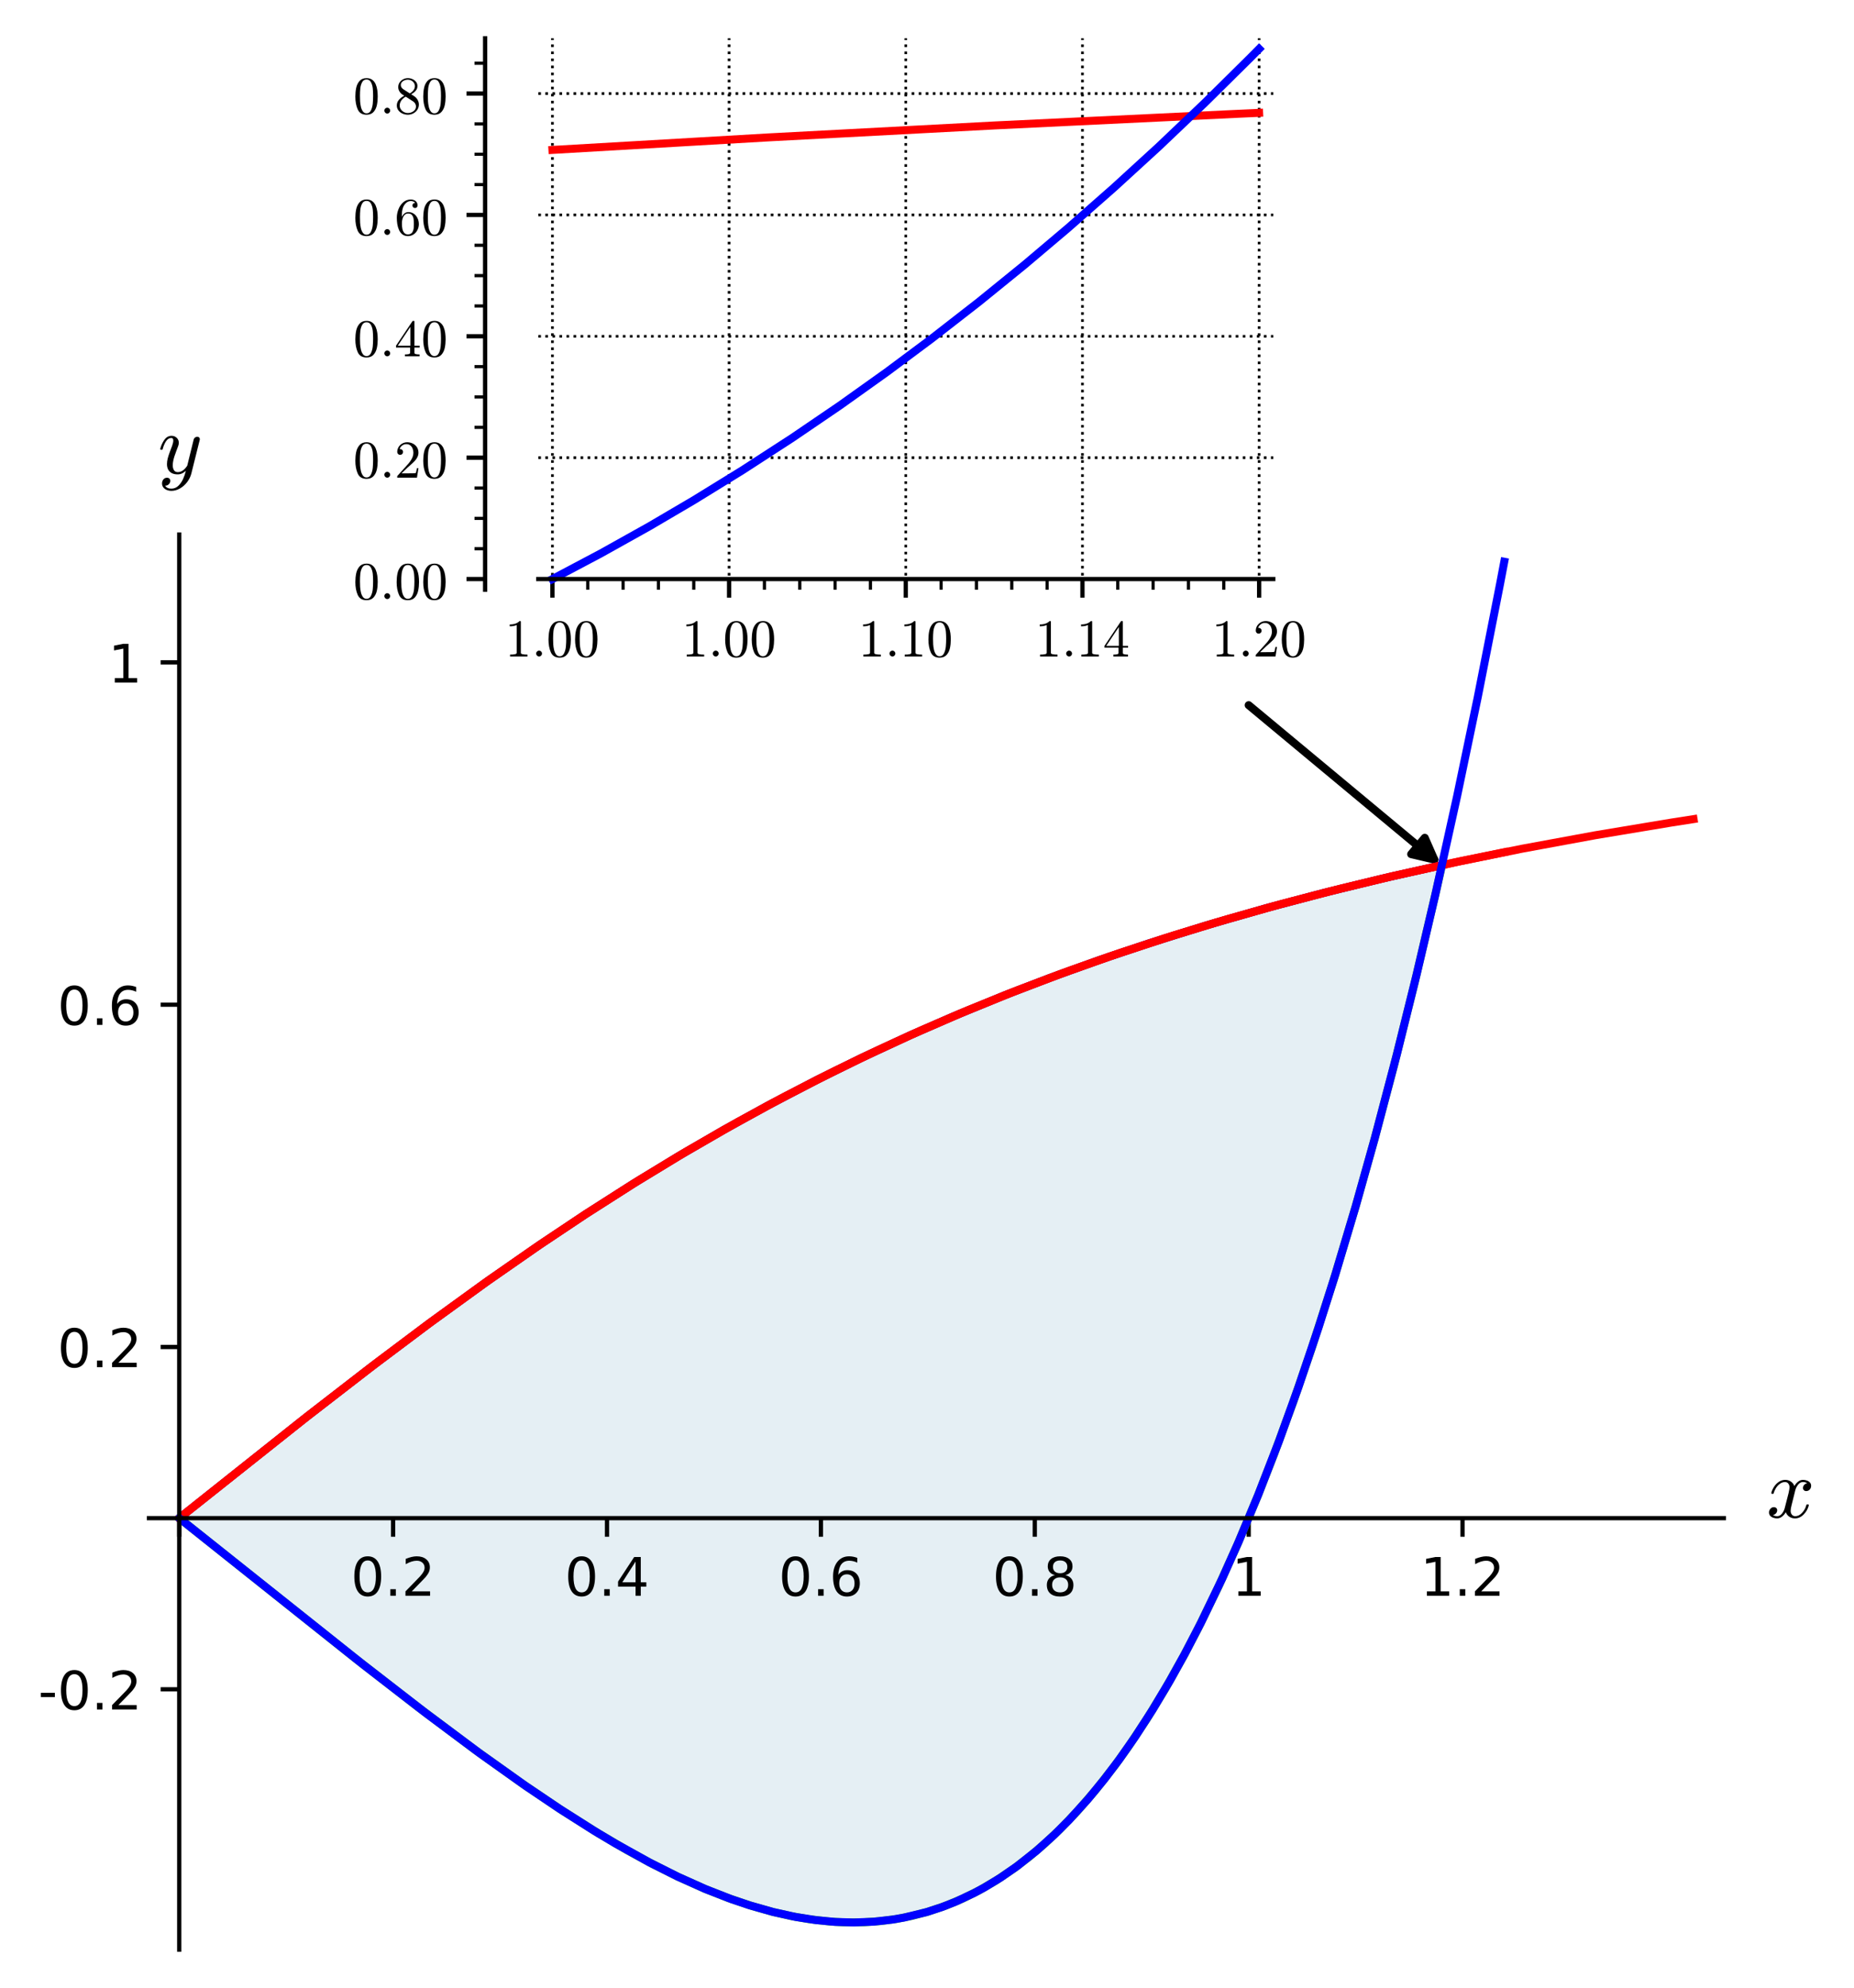 <?xml version="1.0" encoding="utf-8" standalone="no"?>
<!DOCTYPE svg PUBLIC "-//W3C//DTD SVG 1.1//EN"
  "http://www.w3.org/Graphics/SVG/1.1/DTD/svg11.dtd">
<!-- Created with matplotlib (https://matplotlib.org/) -->
<svg height="373.824pt" version="1.1" viewBox="0 0 348.72 373.824" width="348.72pt" xmlns="http://www.w3.org/2000/svg" xmlns:xlink="http://www.w3.org/1999/xlink">
 <defs>
  <style type="text/css">
*{stroke-linecap:butt;stroke-linejoin:round;}
  </style>
 </defs>
 <g id="figure_1">
  <g id="patch_1">
   <path d="M -0 373.824 
L 348.72 373.824 
L 348.72 0 
L -0 0 
z
" style="fill:#ffffff;"/>
  </g>
  <g id="axes_1">
   <g id="patch_2">
    <path d="M 28.014 366.624 
L 324.24 366.624 
L 324.24 100.512 
L 28.014 100.512 
z
" style="fill:#ffffff;"/>
   </g>
   <g id="patch_3">
    <path clip-path="url(#p01151355db)" d="M 271.071 163.371 
L 270.339 166.616 
L 269.608 169.825 
L 268.965 172.612 
L 268.071 176.448 
L 267.177 180.232 
L 266.45 183.271 
L 265.723 186.276 
L 265.129 188.705 
L 264.536 191.111 
L 264.262 192.213 
L 263.655 194.64 
L 263.049 197.044 
L 262.052 200.94 
L 261.157 204.389 
L 260.263 207.788 
L 259.431 210.903 
L 258.6 213.977 
L 257.848 216.721 
L 257.254 218.865 
L 256.66 220.987 
L 256.029 223.22 
L 255.398 225.43 
L 254.418 228.815 
L 253.679 231.332 
L 252.94 233.818 
L 252.24 236.143 
L 251.563 238.367 
L 250.886 240.565 
L 250.109 243.055 
L 249.332 245.512 
L 248.6 247.799 
L 247.642 250.743 
L 246.685 253.637 
L 246.007 255.657 
L 245.275 257.813 
L 244.542 259.94 
L 243.524 262.851 
L 242.518 265.672 
L 241.827 267.581 
L 241.136 269.465 
L 240.395 271.457 
L 239.655 273.42 
L 238.801 275.653 
L 238.132 277.374 
L 237.464 279.073 
L 237.033 280.157 
L 235.829 283.136 
L 234.665 285.952 
L 233.501 288.703 
L 232.467 291.091 
L 231.964 292.237 
L 231.256 293.827 
L 230.549 295.394 
L 229.779 297.072 
L 228.981 298.784 
L 228.183 300.467 
L 227.5 301.885 
L 226.818 303.282 
L 225.605 305.714 
L 224.915 307.069 
L 224.238 308.376 
L 223.562 309.664 
L 222.821 311.054 
L 222.08 312.42 
L 220.981 314.403 
L 220.29 315.625 
L 219.263 317.405 
L 218.236 319.141 
L 216.901 321.335 
L 216.676 321.698 
L 215.573 323.448 
L 214.47 325.15 
L 213.354 326.825 
L 212.294 328.372 
L 211.054 330.127 
L 210.692 330.629 
L 209.606 332.106 
L 208.574 333.468 
L 207.543 334.792 
L 206.238 336.413 
L 205.98 336.727 
L 205.043 337.845 
L 204.106 338.932 
L 203.568 339.544 
L 202.442 340.791 
L 201.316 341.995 
L 201.226 342.09 
L 200.226 343.121 
L 199.227 344.12 
L 198.81 344.526 
L 197.449 345.816 
L 196.444 346.731 
L 195.292 347.74 
L 194.14 348.709 
L 193.694 349.074 
L 192.729 349.841 
L 191.853 350.514 
L 190.977 351.164 
L 190.436 351.554 
L 189.381 352.291 
L 188.327 352.995 
L 187.792 353.34 
L 186.608 354.077 
L 185.414 354.78 
L 184.314 355.394 
L 183.396 355.881 
L 182.478 356.346 
L 181.404 356.862 
L 180.312 357.356 
L 179.336 357.772 
L 177.985 358.309 
L 177.208 358.598 
L 175.438 359.2 
L 174.377 359.525 
L 173.263 359.839 
L 171.855 360.194 
L 170.615 360.47 
L 169.145 360.754 
L 168 360.942 
L 167.751 360.979 
L 166.217 361.18 
L 164.478 361.348 
L 163.582 361.411 
L 162.753 361.455 
L 160.98 361.504 
L 159.794 361.503 
L 158.766 361.481 
L 157.998 361.451 
L 156.21 361.342 
L 155.187 361.254 
L 154.269 361.159 
L 152.823 360.98 
L 151.247 360.746 
L 150.545 360.629 
L 149.459 360.431 
L 148.412 360.224 
L 146.675 359.841 
L 145.966 359.672 
L 144.273 359.238 
L 143.289 358.967 
L 142.193 358.649 
L 141.528 358.448 
L 139.831 357.907 
L 138.826 357.568 
L 137.317 357.035 
L 136.783 356.84 
L 135.664 356.418 
L 133.423 355.529 
L 133.067 355.382 
L 131.546 354.738 
L 130.418 354.245 
L 128.702 353.466 
L 128.357 353.305 
L 126.77 352.552 
L 126.103 352.227 
L 124.598 351.478 
L 122.634 350.469 
L 121.613 349.929 
L 120.836 349.512 
L 119.421 348.739 
L 118.512 348.234 
L 117.527 347.678 
L 115.745 346.652 
L 115.166 346.312 
L 113.152 345.114 
L 112.173 344.52 
L 111.004 343.802 
L 110.527 343.506 
L 108.904 342.488 
L 107.435 341.551 
L 105.949 340.59 
L 105.819 340.505 
L 104.611 339.712 
L 103.075 338.691 
L 102.256 338.142 
L 99.914 336.55 
L 99.878 336.525 
L 97.962 335.201 
L 97.229 334.69 
L 95.822 333.702 
L 95.008 333.126 
L 92.768 331.526 
L 92.172 331.097 
L 90.862 330.148 
L 89.386 329.071 
L 88.544 328.454 
L 87.201 327.463 
L 86.695 327.088 
L 85.129 325.923 
L 83.232 324.501 
L 82.202 323.725 
L 81.8 323.422 
L 80.672 322.566 
L 79.237 321.474 
L 78.218 320.696 
L 76.929 319.707 
L 75.543 318.64 
L 74.632 317.937 
L 72.633 316.388 
L 72.015 315.907 
L 70.169 314.468 
L 69.855 314.223 
L 67.74 312.568 
L 67.359 312.268 
L 65.917 311.134 
L 64.439 309.97 
L 63.435 309.178 
L 62.345 308.317 
L 61.654 307.77 
L 60.544 306.891 
L 59.053 305.709 
L 58.131 304.977 
L 56.009 303.29 
L 54.943 302.441 
L 54.508 302.095 
L 52.646 300.611 
L 51.927 300.038 
L 50.391 298.812 
L 49.137 297.811 
L 48.272 297.12 
L 47.375 296.404 
L 45.726 295.085 
L 44.39 294.018 
L 43.209 293.073 
L 42.59 292.578 
L 40.681 291.052 
L 40.121 290.603 
L 38.8 289.547 
L 37.51 288.515 
L 36.465 287.679 
L 34.605 286.191 
L 33.711 285.476 
L 33.711 285.476 
L 34.938 284.494 
L 36.658 283.118 
L 36.786 283.016 
L 38.621 281.549 
L 39.143 281.132 
L 41.052 279.607 
L 41.514 279.238 
L 43.702 277.493 
L 44.399 276.938 
L 46.102 275.581 
L 47.245 274.673 
L 47.505 274.466 
L 48.843 273.404 
L 50.741 271.9 
L 51.484 271.313 
L 52.921 270.177 
L 53.569 269.666 
L 54.602 268.852 
L 56.756 267.159 
L 56.987 266.978 
L 58.793 265.564 
L 59.481 265.027 
L 61.045 263.808 
L 62.746 262.486 
L 63.948 261.554 
L 64.384 261.217 
L 65.48 260.372 
L 67.308 258.965 
L 68.11 258.35 
L 69.636 257.183 
L 71.22 255.977 
L 71.819 255.522 
L 73.583 254.187 
L 74.63 253.397 
L 75.374 252.838 
L 76.153 252.253 
L 78.16 250.754 
L 79.467 249.783 
L 79.817 249.523 
L 80.843 248.764 
L 82.346 247.658 
L 84.34 246.197 
L 84.548 246.046 
L 86.235 244.82 
L 86.813 244.401 
L 88.84 242.941 
L 90.167 241.991 
L 90.652 241.645 
L 91.865 240.782 
L 93.023 239.963 
L 94.809 238.707 
L 95.173 238.452 
L 97.098 237.111 
L 97.969 236.507 
L 98.862 235.891 
L 100.393 234.84 
L 101.511 234.077 
L 102.301 233.54 
L 103.9 232.459 
L 105.373 231.471 
L 106.206 230.915 
L 107.647 229.959 
L 108.451 229.427 
L 110.282 228.227 
L 111.641 227.342 
L 112.189 226.987 
L 113.111 226.392 
L 115.146 225.089 
L 115.447 224.897 
L 117.304 223.721 
L 117.941 223.321 
L 119.014 222.649 
L 120.445 221.759 
L 122.103 220.737 
L 122.692 220.376 
L 124.743 219.128 
L 126.023 218.356 
L 127.148 217.683 
L 127.432 217.514 
L 129.111 216.518 
L 130.176 215.892 
L 130.984 215.419 
L 132.923 214.294 
L 133.717 213.836 
L 135.374 212.889 
L 136.046 212.508 
L 137.213 211.849 
L 138.402 211.182 
L 139.772 210.421 
L 140.776 209.867 
L 142.414 208.97 
L 143.405 208.432 
L 144.181 208.012 
L 146.191 206.936 
L 146.479 206.783 
L 148.791 205.565 
L 149.525 205.182 
L 150.67 204.588 
L 151.805 204.003 
L 152.771 203.509 
L 153.619 203.078 
L 155.521 202.12 
L 156.305 201.728 
L 157.784 200.995 
L 158.958 200.418 
L 160.611 199.614 
L 161.354 199.255 
L 161.941 198.973 
L 163.408 198.273 
L 165.288 197.386 
L 165.955 197.074 
L 166.984 196.595 
L 168.057 196.099 
L 169.636 195.377 
L 171.111 194.709 
L 171.878 194.365 
L 173.541 193.624 
L 175.007 192.978 
L 175.581 192.727 
L 177.297 191.982 
L 178.293 191.554 
L 179.326 191.113 
L 180.855 190.467 
L 181.152 190.342 
L 183.057 189.548 
L 183.621 189.315 
L 185.676 188.473 
L 186.736 188.044 
L 186.994 187.94 
L 188.896 187.18 
L 189.91 186.779 
L 191.661 186.093 
L 192.132 185.91 
L 193.643 185.327 
L 194.734 184.91 
L 196.47 184.253 
L 197.371 183.916 
L 198.661 183.436 
L 199.585 183.096 
L 200.34 182.819 
L 201.878 182.261 
L 202.642 181.985 
L 204.162 181.442 
L 205.129 181.1 
L 206.838 180.501 
L 208.048 180.081 
L 208.497 179.927 
L 210.009 179.409 
L 211.231 178.995 
L 212.591 178.539 
L 213.547 178.221 
L 214.992 177.745 
L 215.997 177.416 
L 217.951 176.785 
L 218.136 176.725 
L 220.169 176.079 
L 221.031 175.808 
L 221.586 175.634 
L 223.548 175.026 
L 224.616 174.699 
L 226.1 174.248 
L 226.995 173.979 
L 228.257 173.602 
L 229.876 173.124 
L 230.52 172.935 
L 231.822 172.557 
L 232.454 172.374 
L 234.031 171.923 
L 234.929 171.668 
L 235.918 171.39 
L 237.963 170.82 
L 238.613 170.641 
L 240.138 170.224 
L 241.635 169.819 
L 242.803 169.506 
L 243.085 169.431 
L 244.751 168.991 
L 245.555 168.78 
L 246.716 168.478 
L 248.856 167.928 
L 249.552 167.751 
L 250.407 167.535 
L 251.973 167.143 
L 252.929 166.906 
L 254.272 166.575 
L 255.795 166.205 
L 257.122 165.885 
L 257.906 165.698 
L 259.249 165.379 
L 259.945 165.216 
L 261.542 164.843 
L 262.825 164.547 
L 264.244 164.223 
L 264.533 164.157 
L 266.724 163.664 
L 267.415 163.51 
L 268.728 163.22 
L 270.367 162.861 
L 271.071 162.709 
z
" style="fill:#cde0eb;opacity:0.5;"/>
   </g>
   <g id="matplotlib.axis_1">
    <g id="xtick_1">
     <g id="line2d_1">
      <defs>
       <path d="M 0 0 
L 0 3.5 
" id="m324f42d8d3" style="stroke:#000000;stroke-width:0.8;"/>
      </defs>
      <g>
       <use style="stroke:#000000;stroke-width:0.8;" x="33.711" xlink:href="#m324f42d8d3" y="285.476"/>
      </g>
     </g>
    </g>
    <g id="xtick_2">
     <g id="line2d_2">
      <g>
       <use style="stroke:#000000;stroke-width:0.8;" x="73.942" xlink:href="#m324f42d8d3" y="285.476"/>
      </g>
     </g>
     <g id="text_1">
      <!-- 0.2 -->
      <defs>
       <path d="M 31.781 66.406 
Q 24.172 66.406 20.328 58.906 
Q 16.5 51.422 16.5 36.375 
Q 16.5 21.391 20.328 13.891 
Q 24.172 6.391 31.781 6.391 
Q 39.453 6.391 43.281 13.891 
Q 47.125 21.391 47.125 36.375 
Q 47.125 51.422 43.281 58.906 
Q 39.453 66.406 31.781 66.406 
z
M 31.781 74.219 
Q 44.047 74.219 50.516 64.516 
Q 56.984 54.828 56.984 36.375 
Q 56.984 17.969 50.516 8.266 
Q 44.047 -1.422 31.781 -1.422 
Q 19.531 -1.422 13.062 8.266 
Q 6.594 17.969 6.594 36.375 
Q 6.594 54.828 13.062 64.516 
Q 19.531 74.219 31.781 74.219 
z
" id="DejaVuSans-48"/>
       <path d="M 10.688 12.406 
L 21 12.406 
L 21 0 
L 10.688 0 
z
" id="DejaVuSans-46"/>
       <path d="M 19.188 8.297 
L 53.609 8.297 
L 53.609 0 
L 7.328 0 
L 7.328 8.297 
Q 12.938 14.109 22.625 23.891 
Q 32.328 33.688 34.812 36.531 
Q 39.547 41.844 41.422 45.531 
Q 43.312 49.219 43.312 52.781 
Q 43.312 58.594 39.234 62.25 
Q 35.156 65.922 28.609 65.922 
Q 23.969 65.922 18.812 64.312 
Q 13.672 62.703 7.812 59.422 
L 7.812 69.391 
Q 13.766 71.781 18.938 73 
Q 24.125 74.219 28.422 74.219 
Q 39.75 74.219 46.484 68.547 
Q 53.219 62.891 53.219 53.422 
Q 53.219 48.922 51.531 44.891 
Q 49.859 40.875 45.406 35.406 
Q 44.188 33.984 37.641 27.219 
Q 31.109 20.453 19.188 8.297 
z
" id="DejaVuSans-50"/>
      </defs>
      <g transform="translate(65.99 300.074)scale(0.1 -0.1)">
       <use xlink:href="#DejaVuSans-48"/>
       <use x="63.623" xlink:href="#DejaVuSans-46"/>
       <use x="95.41" xlink:href="#DejaVuSans-50"/>
      </g>
     </g>
    </g>
    <g id="xtick_3">
     <g id="line2d_3">
      <g>
       <use style="stroke:#000000;stroke-width:0.8;" x="114.172" xlink:href="#m324f42d8d3" y="285.476"/>
      </g>
     </g>
     <g id="text_2">
      <!-- 0.4 -->
      <defs>
       <path d="M 37.797 64.312 
L 12.891 25.391 
L 37.797 25.391 
z
M 35.203 72.906 
L 47.609 72.906 
L 47.609 25.391 
L 58.016 25.391 
L 58.016 17.188 
L 47.609 17.188 
L 47.609 0 
L 37.797 0 
L 37.797 17.188 
L 4.891 17.188 
L 4.891 26.703 
z
" id="DejaVuSans-52"/>
      </defs>
      <g transform="translate(106.221 300.074)scale(0.1 -0.1)">
       <use xlink:href="#DejaVuSans-48"/>
       <use x="63.623" xlink:href="#DejaVuSans-46"/>
       <use x="95.41" xlink:href="#DejaVuSans-52"/>
      </g>
     </g>
    </g>
    <g id="xtick_4">
     <g id="line2d_4">
      <g>
       <use style="stroke:#000000;stroke-width:0.8;" x="154.403" xlink:href="#m324f42d8d3" y="285.476"/>
      </g>
     </g>
     <g id="text_3">
      <!-- 0.6 -->
      <defs>
       <path d="M 33.016 40.375 
Q 26.375 40.375 22.484 35.828 
Q 18.609 31.297 18.609 23.391 
Q 18.609 15.531 22.484 10.953 
Q 26.375 6.391 33.016 6.391 
Q 39.656 6.391 43.531 10.953 
Q 47.406 15.531 47.406 23.391 
Q 47.406 31.297 43.531 35.828 
Q 39.656 40.375 33.016 40.375 
z
M 52.594 71.297 
L 52.594 62.312 
Q 48.875 64.062 45.094 64.984 
Q 41.312 65.922 37.594 65.922 
Q 27.828 65.922 22.672 59.328 
Q 17.531 52.734 16.797 39.406 
Q 19.672 43.656 24.016 45.922 
Q 28.375 48.188 33.594 48.188 
Q 44.578 48.188 50.953 41.516 
Q 57.328 34.859 57.328 23.391 
Q 57.328 12.156 50.688 5.359 
Q 44.047 -1.422 33.016 -1.422 
Q 20.359 -1.422 13.672 8.266 
Q 6.984 17.969 6.984 36.375 
Q 6.984 53.656 15.188 63.938 
Q 23.391 74.219 37.203 74.219 
Q 40.922 74.219 44.703 73.484 
Q 48.484 72.75 52.594 71.297 
z
" id="DejaVuSans-54"/>
      </defs>
      <g transform="translate(146.451 300.074)scale(0.1 -0.1)">
       <use xlink:href="#DejaVuSans-48"/>
       <use x="63.623" xlink:href="#DejaVuSans-46"/>
       <use x="95.41" xlink:href="#DejaVuSans-54"/>
      </g>
     </g>
    </g>
    <g id="xtick_5">
     <g id="line2d_5">
      <g>
       <use style="stroke:#000000;stroke-width:0.8;" x="194.633" xlink:href="#m324f42d8d3" y="285.476"/>
      </g>
     </g>
     <g id="text_4">
      <!-- 0.8 -->
      <defs>
       <path d="M 31.781 34.625 
Q 24.75 34.625 20.719 30.859 
Q 16.703 27.094 16.703 20.516 
Q 16.703 13.922 20.719 10.156 
Q 24.75 6.391 31.781 6.391 
Q 38.812 6.391 42.859 10.172 
Q 46.922 13.969 46.922 20.516 
Q 46.922 27.094 42.891 30.859 
Q 38.875 34.625 31.781 34.625 
z
M 21.922 38.812 
Q 15.578 40.375 12.031 44.719 
Q 8.5 49.078 8.5 55.328 
Q 8.5 64.062 14.719 69.141 
Q 20.953 74.219 31.781 74.219 
Q 42.672 74.219 48.875 69.141 
Q 55.078 64.062 55.078 55.328 
Q 55.078 49.078 51.531 44.719 
Q 48 40.375 41.703 38.812 
Q 48.828 37.156 52.797 32.312 
Q 56.781 27.484 56.781 20.516 
Q 56.781 9.906 50.312 4.234 
Q 43.844 -1.422 31.781 -1.422 
Q 19.734 -1.422 13.25 4.234 
Q 6.781 9.906 6.781 20.516 
Q 6.781 27.484 10.781 32.312 
Q 14.797 37.156 21.922 38.812 
z
M 18.312 54.391 
Q 18.312 48.734 21.844 45.562 
Q 25.391 42.391 31.781 42.391 
Q 38.141 42.391 41.719 45.562 
Q 45.312 48.734 45.312 54.391 
Q 45.312 60.062 41.719 63.234 
Q 38.141 66.406 31.781 66.406 
Q 25.391 66.406 21.844 63.234 
Q 18.312 60.062 18.312 54.391 
z
" id="DejaVuSans-56"/>
      </defs>
      <g transform="translate(186.682 300.074)scale(0.1 -0.1)">
       <use xlink:href="#DejaVuSans-48"/>
       <use x="63.623" xlink:href="#DejaVuSans-46"/>
       <use x="95.41" xlink:href="#DejaVuSans-56"/>
      </g>
     </g>
    </g>
    <g id="xtick_6">
     <g id="line2d_6">
      <g>
       <use style="stroke:#000000;stroke-width:0.8;" x="234.864" xlink:href="#m324f42d8d3" y="285.476"/>
      </g>
     </g>
     <g id="text_5">
      <!-- 1 -->
      <defs>
       <path d="M 12.406 8.297 
L 28.516 8.297 
L 28.516 63.922 
L 10.984 60.406 
L 10.984 69.391 
L 28.422 72.906 
L 38.281 72.906 
L 38.281 8.297 
L 54.391 8.297 
L 54.391 0 
L 12.406 0 
z
" id="DejaVuSans-49"/>
      </defs>
      <g transform="translate(231.683 300.074)scale(0.1 -0.1)">
       <use xlink:href="#DejaVuSans-49"/>
      </g>
     </g>
    </g>
    <g id="xtick_7">
     <g id="line2d_7">
      <g>
       <use style="stroke:#000000;stroke-width:0.8;" x="275.094" xlink:href="#m324f42d8d3" y="285.476"/>
      </g>
     </g>
     <g id="text_6">
      <!-- 1.2 -->
      <g transform="translate(267.143 300.074)scale(0.1 -0.1)">
       <use xlink:href="#DejaVuSans-49"/>
       <use x="63.623" xlink:href="#DejaVuSans-46"/>
       <use x="95.41" xlink:href="#DejaVuSans-50"/>
      </g>
     </g>
    </g>
    <g id="text_7">
     <!-- $x$ -->
     <defs>
      <path d="M 7.812 2.875 
Q 9.578 1.516 12.797 1.516 
Q 15.922 1.516 18.312 4.516 
Q 20.703 7.516 21.578 11.078 
L 26.125 28.812 
Q 27.203 33.641 27.203 35.406 
Q 27.203 37.891 25.812 39.75 
Q 24.422 41.609 21.922 41.609 
Q 18.75 41.609 15.969 39.625 
Q 13.188 37.641 11.281 34.594 
Q 9.375 31.547 8.594 28.422 
Q 8.406 27.781 7.812 27.781 
L 6.594 27.781 
Q 5.812 27.781 5.812 28.719 
L 5.812 29 
Q 6.781 32.719 9.125 36.25 
Q 11.469 39.797 14.859 41.984 
Q 18.266 44.188 22.125 44.188 
Q 25.781 44.188 28.734 42.234 
Q 31.688 40.281 32.906 36.922 
Q 34.625 39.984 37.281 42.078 
Q 39.938 44.188 43.109 44.188 
Q 45.266 44.188 47.5 43.422 
Q 49.75 42.672 51.172 41.109 
Q 52.594 39.547 52.594 37.203 
Q 52.594 34.672 50.953 32.828 
Q 49.312 31 46.781 31 
Q 45.172 31 44.094 32.031 
Q 43.016 33.062 43.016 34.625 
Q 43.016 36.719 44.453 38.297 
Q 45.906 39.891 47.906 40.188 
Q 46.094 41.609 42.922 41.609 
Q 39.703 41.609 37.328 38.625 
Q 34.969 35.641 33.984 31.984 
L 29.594 14.312 
Q 28.516 10.297 28.516 7.719 
Q 28.516 5.172 29.953 3.344 
Q 31.391 1.516 33.797 1.516 
Q 38.484 1.516 42.156 5.641 
Q 45.844 9.766 47.016 14.703 
Q 47.219 15.281 47.797 15.281 
L 49.031 15.281 
Q 49.422 15.281 49.656 15.016 
Q 49.906 14.75 49.906 14.406 
Q 49.906 14.312 49.812 14.109 
Q 48.391 8.156 43.844 3.516 
Q 39.312 -1.125 33.594 -1.125 
Q 29.938 -1.125 26.984 0.844 
Q 24.031 2.828 22.797 6.203 
Q 21.234 3.266 18.469 1.062 
Q 15.719 -1.125 12.594 -1.125 
Q 10.453 -1.125 8.172 -0.359 
Q 5.906 0.391 4.484 1.953 
Q 3.078 3.516 3.078 5.906 
Q 3.078 8.25 4.703 10.172 
Q 6.344 12.109 8.797 12.109 
Q 10.453 12.109 11.578 11.109 
Q 12.703 10.109 12.703 8.5 
Q 12.703 6.391 11.297 4.828 
Q 9.906 3.266 7.812 2.875 
z
" id="Cmmi10-120"/>
     </defs>
     <g transform="translate(332.24 285.476)scale(0.16 -0.16)">
      <use transform="translate(0 0.812)" xlink:href="#Cmmi10-120"/>
     </g>
    </g>
   </g>
   <g id="matplotlib.axis_2">
    <g id="ytick_1">
     <g id="line2d_8">
      <defs>
       <path d="M 0 0 
L -3.5 0 
" id="m71b59f8292" style="stroke:#000000;stroke-width:0.8;"/>
      </defs>
      <g>
       <use style="stroke:#000000;stroke-width:0.8;" x="33.711" xlink:href="#m71b59f8292" y="317.66"/>
      </g>
     </g>
     <g id="text_8">
      <!-- -0.2 -->
      <defs>
       <path d="M 4.891 31.391 
L 31.203 31.391 
L 31.203 23.391 
L 4.891 23.391 
z
" id="DejaVuSans-45"/>
      </defs>
      <g transform="translate(7.2 321.459)scale(0.1 -0.1)">
       <use xlink:href="#DejaVuSans-45"/>
       <use x="36.084" xlink:href="#DejaVuSans-48"/>
       <use x="99.707" xlink:href="#DejaVuSans-46"/>
       <use x="131.494" xlink:href="#DejaVuSans-50"/>
      </g>
     </g>
    </g>
    <g id="ytick_2">
     <g id="line2d_9">
      <g>
       <use style="stroke:#000000;stroke-width:0.8;" x="33.711" xlink:href="#m71b59f8292" y="253.291"/>
      </g>
     </g>
     <g id="text_9">
      <!-- 0.2 -->
      <g transform="translate(10.808 257.09)scale(0.1 -0.1)">
       <use xlink:href="#DejaVuSans-48"/>
       <use x="63.623" xlink:href="#DejaVuSans-46"/>
       <use x="95.41" xlink:href="#DejaVuSans-50"/>
      </g>
     </g>
    </g>
    <g id="ytick_3">
     <g id="line2d_10">
      <g>
       <use style="stroke:#000000;stroke-width:0.8;" x="33.711" xlink:href="#m71b59f8292" y="188.922"/>
      </g>
     </g>
     <g id="text_10">
      <!-- 0.6 -->
      <g transform="translate(10.808 192.722)scale(0.1 -0.1)">
       <use xlink:href="#DejaVuSans-48"/>
       <use x="63.623" xlink:href="#DejaVuSans-46"/>
       <use x="95.41" xlink:href="#DejaVuSans-54"/>
      </g>
     </g>
    </g>
    <g id="ytick_4">
     <g id="line2d_11">
      <g>
       <use style="stroke:#000000;stroke-width:0.8;" x="33.711" xlink:href="#m71b59f8292" y="124.553"/>
      </g>
     </g>
     <g id="text_11">
      <!-- 1 -->
      <g transform="translate(20.348 128.353)scale(0.1 -0.1)">
       <use xlink:href="#DejaVuSans-49"/>
      </g>
     </g>
    </g>
    <g id="text_12">
     <!-- $y$ -->
     <defs>
      <path d="M 8.406 -14.312 
Q 10.5 -17.922 15.719 -17.922 
Q 20.453 -17.922 23.922 -14.594 
Q 27.391 -11.281 29.516 -6.562 
Q 31.641 -1.859 32.812 3.078 
Q 28.375 -1.125 23.188 -1.125 
Q 19.234 -1.125 16.453 0.234 
Q 13.672 1.609 12.125 4.312 
Q 10.594 7.031 10.594 10.891 
Q 10.594 14.156 11.469 17.594 
Q 12.359 21.047 13.938 25.266 
Q 15.531 29.5 16.703 32.625 
Q 18.016 36.281 18.016 38.625 
Q 18.016 41.609 15.828 41.609 
Q 11.859 41.609 9.297 37.531 
Q 6.734 33.453 5.516 28.422 
Q 5.328 27.781 4.688 27.781 
L 3.516 27.781 
Q 2.688 27.781 2.688 28.719 
L 2.688 29 
Q 4.297 34.969 7.609 39.578 
Q 10.938 44.188 16.016 44.188 
Q 19.578 44.188 22.047 41.844 
Q 24.516 39.5 24.516 35.891 
Q 24.516 34.031 23.688 31.984 
Q 23.25 30.766 21.688 26.656 
Q 20.125 22.562 19.281 19.875 
Q 18.453 17.188 17.922 14.594 
Q 17.391 12.016 17.391 9.422 
Q 17.391 6.109 18.797 3.812 
Q 20.219 1.516 23.297 1.516 
Q 29.5 1.516 34.422 9.078 
L 42 39.891 
Q 42.328 41.219 43.547 42.156 
Q 44.781 43.109 46.188 43.109 
Q 47.406 43.109 48.312 42.328 
Q 49.219 41.547 49.219 40.281 
Q 49.219 39.703 49.125 39.5 
L 39.203 -0.297 
Q 37.891 -5.422 34.375 -10.109 
Q 30.859 -14.797 25.906 -17.656 
Q 20.953 -20.516 15.578 -20.516 
Q 12.984 -20.516 10.438 -19.5 
Q 7.906 -18.5 6.344 -16.5 
Q 4.781 -14.5 4.781 -11.812 
Q 4.781 -9.078 6.391 -7.078 
Q 8.016 -5.078 10.688 -5.078 
Q 12.312 -5.078 13.406 -6.078 
Q 14.5 -7.078 14.5 -8.688 
Q 14.5 -10.984 12.781 -12.688 
Q 11.078 -14.406 8.797 -14.406 
Q 8.688 -14.359 8.594 -14.328 
Q 8.5 -14.312 8.406 -14.312 
z
" id="Cmmi10-121"/>
     </defs>
     <g transform="translate(29.711 89.152)scale(0.16 -0.16)">
      <use transform="translate(0 0.812)" xlink:href="#Cmmi10-121"/>
     </g>
    </g>
   </g>
   <g id="patch_4">
    <path clip-path="url(#p01151355db)" d="M 234.864 132.6 
Q 252.968 147.654 269.782 161.637 
" style="fill:none;stroke:#000000;stroke-linecap:round;stroke-width:1.5;"/>
    <path clip-path="url(#p01151355db)" d="M 267.985 157.541 
L 269.782 161.637 
L 265.427 160.617 
L 267.985 157.541 
z
" style="stroke:#000000;stroke-linecap:round;stroke-width:1.5;"/>
   </g>
   <g id="line2d_12">
    <path clip-path="url(#p01151355db)" d="M 33.711 285.476 
L 56.987 266.978 
L 69.636 257.183 
L 80.843 248.764 
L 91.865 240.782 
L 101.511 234.077 
L 110.282 228.227 
L 119.014 222.649 
L 127.432 217.514 
L 136.046 212.508 
L 144.181 208.012 
L 153.619 203.078 
L 161.941 198.973 
L 171.111 194.709 
L 179.326 191.113 
L 188.896 187.18 
L 197.371 183.916 
L 206.838 180.501 
L 215.997 177.416 
L 226.995 173.979 
L 237.963 170.82 
L 248.856 167.928 
L 259.945 165.216 
L 271.071 162.709 
L 271.071 162.709 
" style="fill:none;stroke:#0000cc;stroke-linecap:square;stroke-width:1.5;"/>
   </g>
   <g id="line2d_13">
    <path clip-path="url(#p01151355db)" d="M 33.711 285.476 
L 66.854 311.872 
L 78.634 321.014 
L 89.412 329.09 
L 98.362 335.479 
L 105.597 340.36 
L 112.588 344.773 
L 118.005 347.948 
L 122.588 350.444 
L 127.468 352.886 
L 132.51 355.15 
L 136.939 356.897 
L 141.44 358.42 
L 145.376 359.526 
L 148.871 360.317 
L 152.145 360.885 
L 156.054 361.33 
L 158.647 361.477 
L 162.521 361.465 
L 165.583 361.248 
L 168.591 360.848 
L 171.51 360.275 
L 174.464 359.5 
L 177.891 358.345 
L 181.141 356.983 
L 184.237 355.435 
L 187.373 353.606 
L 190.802 351.292 
L 193.641 349.117 
L 196.49 346.69 
L 199.327 344.021 
L 202.54 340.685 
L 206.09 336.593 
L 209.72 331.953 
L 212.215 328.485 
L 215.734 323.196 
L 219.168 317.567 
L 222.589 311.483 
L 225.364 306.188 
L 229.157 298.408 
L 232.723 290.504 
L 236.572 281.307 
L 239.666 273.391 
L 243.256 263.607 
L 246.683 253.643 
L 250.843 240.704 
L 254.968 226.922 
L 258.54 214.197 
L 262.182 200.438 
L 266.12 184.64 
L 270.111 167.62 
L 271.071 163.371 
L 271.071 163.371 
" style="fill:none;stroke:#3ccc00;stroke-linecap:square;stroke-width:1.5;"/>
   </g>
   <g id="line2d_14">
    <path clip-path="url(#p01151355db)" d="M 33.711 285.476 
L 58.13 266.083 
L 71.306 255.912 
L 80.325 249.147 
L 91.889 240.766 
L 101.826 233.863 
L 110.295 228.218 
L 120.178 221.925 
L 129.092 216.529 
L 138.855 210.93 
L 147.708 206.133 
L 157.107 201.33 
L 165.331 197.365 
L 173.329 193.718 
L 182.05 189.966 
L 191.387 186.199 
L 201.253 182.487 
L 210.677 179.182 
L 221.017 175.812 
L 230.936 172.814 
L 241.198 169.936 
L 252.22 167.082 
L 262.054 164.724 
L 274.674 161.94 
L 286.348 159.584 
L 300.094 157.054 
L 314.345 154.682 
L 318.543 154.028 
L 318.543 154.028 
" style="fill:none;stroke:#ff0000;stroke-linecap:square;stroke-width:1.5;"/>
   </g>
   <g id="line2d_15">
    <path clip-path="url(#p01151355db)" d="M 33.711 285.476 
L 57.947 266.226 
L 70.011 256.897 
L 81.228 248.48 
L 91.084 241.337 
L 100.802 234.56 
L 110.083 228.357 
L 119.178 222.547 
L 128.234 217.037 
L 136.238 212.399 
L 145.172 207.48 
L 153.823 202.975 
L 162.162 198.867 
L 171.317 194.617 
L 180.513 190.611 
L 189.672 186.873 
L 199.088 183.279 
L 208.628 179.881 
L 219.052 176.433 
L 228.623 173.493 
L 239.502 170.397 
L 250.112 167.61 
L 261.519 164.848 
L 273.483 162.192 
L 282.939 160.252 
L 282.939 160.252 
" style="fill:none;stroke:#ff0000;stroke-linecap:square;stroke-width:1.5;"/>
   </g>
   <g id="line2d_16">
    <path clip-path="url(#p01151355db)" d="M 33.711 285.476 
L 68.307 313.011 
L 80.131 322.156 
L 90.358 329.781 
L 98.929 335.872 
L 105.206 340.103 
L 111.66 344.206 
L 115.748 346.653 
L 122.135 350.206 
L 127.47 352.887 
L 132.689 355.225 
L 137.551 357.12 
L 140.897 358.251 
L 145.417 359.536 
L 149.655 360.468 
L 153.477 361.065 
L 157.134 361.406 
L 160.583 361.506 
L 164.34 361.359 
L 167.808 360.971 
L 170.053 360.584 
L 174.243 359.565 
L 177.123 358.628 
L 179.765 357.592 
L 183.188 355.988 
L 185.233 354.883 
L 188.218 353.066 
L 191.356 350.885 
L 195.043 347.954 
L 198.325 344.993 
L 201.075 342.248 
L 204.592 338.372 
L 207.742 334.539 
L 210.526 330.858 
L 213.513 326.589 
L 216.823 321.461 
L 220.081 315.99 
L 222.891 310.923 
L 225.926 305.076 
L 229.914 296.78 
L 233.035 289.784 
L 236.684 281.028 
L 240.587 270.945 
L 244.253 260.772 
L 248.027 249.566 
L 251.19 239.58 
L 254.997 226.823 
L 258.59 214.014 
L 262.721 198.332 
L 266.461 183.227 
L 269.938 168.383 
L 274.062 149.74 
L 277.928 131.214 
L 282.139 109.839 
L 282.939 105.63 
L 282.939 105.63 
" style="fill:none;stroke:#0000ff;stroke-linecap:square;stroke-width:1.5;"/>
   </g>
   <g id="patch_5">
    <path d="M 33.711 366.624 
L 33.711 100.512 
" style="fill:none;stroke:#000000;stroke-linecap:square;stroke-linejoin:miter;stroke-width:0.8;"/>
   </g>
   <g id="patch_6">
    <path d="M 28.014 285.476 
L 324.24 285.476 
" style="fill:none;stroke:#000000;stroke-linecap:square;stroke-linejoin:miter;stroke-width:0.8;"/>
   </g>
  </g>
  <g id="axes_2">
   <g id="patch_7">
    <path d="M 101.247 110.88 
L 239.487 110.88 
L 239.487 7.2 
L 101.247 7.2 
z
" style="fill:#ffffff;"/>
   </g>
   <g id="matplotlib.axis_3">
    <g id="xtick_8">
     <g id="line2d_17">
      <path clip-path="url(#p9e5b71c8f1)" d="M 103.906 110.88 
L 103.906 7.2 
" style="fill:none;stroke:#000000;stroke-dasharray:0.5,0.825;stroke-dashoffset:0;stroke-width:0.5;"/>
     </g>
     <g id="line2d_18">
      <g>
       <use style="stroke:#000000;stroke-width:0.8;" x="103.906" xlink:href="#m324f42d8d3" y="108.886"/>
      </g>
     </g>
     <g id="text_13">
      <!-- $1.00$ -->
      <defs>
       <path d="M 9.281 0 
L 9.281 3.516 
Q 21.781 3.516 21.781 6.688 
L 21.781 59.188 
Q 16.609 56.688 8.688 56.688 
L 8.688 60.203 
Q 20.953 60.203 27.203 66.609 
L 28.609 66.609 
Q 28.953 66.609 29.266 66.328 
Q 29.594 66.062 29.594 65.719 
L 29.594 6.688 
Q 29.594 3.516 42.094 3.516 
L 42.094 0 
z
" id="Cmr10-49"/>
       <path d="M 8.406 5.516 
Q 8.406 7.766 10.062 9.375 
Q 11.719 10.984 13.922 10.984 
Q 15.281 10.984 16.594 10.25 
Q 17.922 9.516 18.656 8.203 
Q 19.391 6.891 19.391 5.516 
Q 19.391 3.328 17.766 1.656 
Q 16.156 0 13.922 0 
Q 11.719 0 10.062 1.656 
Q 8.406 3.328 8.406 5.516 
z
" id="Cmmi10-58"/>
       <path d="M 25 -2.203 
Q 12.75 -2.203 8.328 7.875 
Q 3.906 17.969 3.906 31.891 
Q 3.906 40.578 5.484 48.234 
Q 7.078 55.906 11.781 61.25 
Q 16.5 66.609 25 66.609 
Q 31.594 66.609 35.781 63.375 
Q 39.984 60.156 42.188 55.047 
Q 44.391 49.953 45.188 44.109 
Q 46 38.281 46 31.891 
Q 46 23.297 44.406 15.797 
Q 42.828 8.297 38.188 3.047 
Q 33.547 -2.203 25 -2.203 
z
M 25 0.391 
Q 30.562 0.391 33.297 6.094 
Q 36.031 11.812 36.672 18.75 
Q 37.312 25.688 37.312 33.5 
Q 37.312 41.016 36.672 47.359 
Q 36.031 53.719 33.312 58.859 
Q 30.609 64.016 25 64.016 
Q 19.344 64.016 16.609 58.828 
Q 13.875 53.656 13.234 47.328 
Q 12.594 41.016 12.594 33.5 
Q 12.594 27.938 12.859 23 
Q 13.141 18.062 14.312 12.812 
Q 15.484 7.562 18.094 3.969 
Q 20.703 0.391 25 0.391 
z
" id="Cmr10-48"/>
      </defs>
      <g transform="translate(95.006 123.485)scale(0.1 -0.1)">
       <use transform="translate(0 0.391)" xlink:href="#Cmr10-49"/>
       <use transform="translate(50 0.391)" xlink:href="#Cmmi10-58"/>
       <use transform="translate(77.686 0.391)" xlink:href="#Cmr10-48"/>
       <use transform="translate(127.686 0.391)" xlink:href="#Cmr10-48"/>
      </g>
     </g>
    </g>
    <g id="xtick_9">
     <g id="line2d_19">
      <path clip-path="url(#p9e5b71c8f1)" d="M 137.136 110.88 
L 137.136 7.2 
" style="fill:none;stroke:#000000;stroke-dasharray:0.5,0.825;stroke-dashoffset:0;stroke-width:0.5;"/>
     </g>
     <g id="line2d_20">
      <g>
       <use style="stroke:#000000;stroke-width:0.8;" x="137.136" xlink:href="#m324f42d8d3" y="108.886"/>
      </g>
     </g>
     <g id="text_14">
      <!-- $1.00$ -->
      <g transform="translate(128.236 123.485)scale(0.1 -0.1)">
       <use transform="translate(0 0.391)" xlink:href="#Cmr10-49"/>
       <use transform="translate(50 0.391)" xlink:href="#Cmmi10-58"/>
       <use transform="translate(77.686 0.391)" xlink:href="#Cmr10-48"/>
       <use transform="translate(127.686 0.391)" xlink:href="#Cmr10-48"/>
      </g>
     </g>
    </g>
    <g id="xtick_10">
     <g id="line2d_21">
      <path clip-path="url(#p9e5b71c8f1)" d="M 170.367 110.88 
L 170.367 7.2 
" style="fill:none;stroke:#000000;stroke-dasharray:0.5,0.825;stroke-dashoffset:0;stroke-width:0.5;"/>
     </g>
     <g id="line2d_22">
      <g>
       <use style="stroke:#000000;stroke-width:0.8;" x="170.367" xlink:href="#m324f42d8d3" y="108.886"/>
      </g>
     </g>
     <g id="text_15">
      <!-- $1.10$ -->
      <g transform="translate(161.467 123.485)scale(0.1 -0.1)">
       <use transform="translate(0 0.391)" xlink:href="#Cmr10-49"/>
       <use transform="translate(50 0.391)" xlink:href="#Cmmi10-58"/>
       <use transform="translate(77.686 0.391)" xlink:href="#Cmr10-49"/>
       <use transform="translate(127.686 0.391)" xlink:href="#Cmr10-48"/>
      </g>
     </g>
    </g>
    <g id="xtick_11">
     <g id="line2d_23">
      <path clip-path="url(#p9e5b71c8f1)" d="M 203.598 110.88 
L 203.598 7.2 
" style="fill:none;stroke:#000000;stroke-dasharray:0.5,0.825;stroke-dashoffset:0;stroke-width:0.5;"/>
     </g>
     <g id="line2d_24">
      <g>
       <use style="stroke:#000000;stroke-width:0.8;" x="203.598" xlink:href="#m324f42d8d3" y="108.886"/>
      </g>
     </g>
     <g id="text_16">
      <!-- $1.14$ -->
      <defs>
       <path d="M 2.781 16.5 
L 2.781 20.016 
L 33.688 66.109 
Q 34.031 66.609 34.719 66.609 
L 36.188 66.609 
Q 37.312 66.609 37.312 65.484 
L 37.312 20.016 
L 47.125 20.016 
L 47.125 16.5 
L 37.312 16.5 
L 37.312 6.688 
Q 37.312 4.641 40.234 4.078 
Q 43.172 3.516 47.016 3.516 
L 47.016 0 
L 19.484 0 
L 19.484 3.516 
Q 23.344 3.516 26.266 4.078 
Q 29.203 4.641 29.203 6.688 
L 29.203 16.5 
z
M 6.109 20.016 
L 29.781 20.016 
L 29.781 55.422 
z
" id="Cmr10-52"/>
      </defs>
      <g transform="translate(194.698 123.485)scale(0.1 -0.1)">
       <use transform="translate(0 0.391)" xlink:href="#Cmr10-49"/>
       <use transform="translate(50 0.391)" xlink:href="#Cmmi10-58"/>
       <use transform="translate(77.686 0.391)" xlink:href="#Cmr10-49"/>
       <use transform="translate(127.686 0.391)" xlink:href="#Cmr10-52"/>
      </g>
     </g>
    </g>
    <g id="xtick_12">
     <g id="line2d_25">
      <path clip-path="url(#p9e5b71c8f1)" d="M 236.829 110.88 
L 236.829 7.2 
" style="fill:none;stroke:#000000;stroke-dasharray:0.5,0.825;stroke-dashoffset:0;stroke-width:0.5;"/>
     </g>
     <g id="line2d_26">
      <g>
       <use style="stroke:#000000;stroke-width:0.8;" x="236.829" xlink:href="#m324f42d8d3" y="108.886"/>
      </g>
     </g>
     <g id="text_17">
      <!-- $1.20$ -->
      <defs>
       <path d="M 4.984 0 
L 4.984 2.688 
Q 4.984 2.938 5.172 3.219 
L 20.703 20.406 
Q 24.219 24.219 26.406 26.797 
Q 28.609 29.391 30.75 32.766 
Q 32.906 36.141 34.156 39.625 
Q 35.406 43.109 35.406 47.016 
Q 35.406 51.125 33.891 54.859 
Q 32.375 58.594 29.375 60.844 
Q 26.375 63.094 22.125 63.094 
Q 17.781 63.094 14.312 60.469 
Q 10.844 57.859 9.422 53.719 
Q 9.812 53.812 10.5 53.812 
Q 12.75 53.812 14.328 52.297 
Q 15.922 50.781 15.922 48.391 
Q 15.922 46.094 14.328 44.5 
Q 12.75 42.922 10.5 42.922 
Q 8.156 42.922 6.562 44.547 
Q 4.984 46.188 4.984 48.391 
Q 4.984 52.156 6.391 55.438 
Q 7.812 58.734 10.469 61.297 
Q 13.141 63.875 16.484 65.234 
Q 19.828 66.609 23.578 66.609 
Q 29.297 66.609 34.219 64.188 
Q 39.156 61.766 42.031 57.344 
Q 44.922 52.938 44.922 47.016 
Q 44.922 42.672 43.016 38.766 
Q 41.109 34.859 38.125 31.656 
Q 35.156 28.469 30.516 24.406 
Q 25.875 20.359 24.422 19 
L 13.094 8.109 
L 22.703 8.109 
Q 29.781 8.109 34.547 8.219 
Q 39.312 8.344 39.594 8.594 
Q 40.766 9.859 42 17.828 
L 44.922 17.828 
L 42.094 0 
z
" id="Cmr10-50"/>
      </defs>
      <g transform="translate(227.929 123.485)scale(0.1 -0.1)">
       <use transform="translate(0 0.391)" xlink:href="#Cmr10-49"/>
       <use transform="translate(50 0.391)" xlink:href="#Cmmi10-58"/>
       <use transform="translate(77.686 0.391)" xlink:href="#Cmr10-50"/>
       <use transform="translate(127.686 0.391)" xlink:href="#Cmr10-48"/>
      </g>
     </g>
    </g>
    <g id="xtick_13">
     <g id="line2d_27">
      <defs>
       <path d="M 0 0 
L 0 2 
" id="mf3d73de82b" style="stroke:#000000;stroke-width:0.6;"/>
      </defs>
      <g>
       <use style="stroke:#000000;stroke-width:0.6;" x="110.552" xlink:href="#mf3d73de82b" y="108.886"/>
      </g>
     </g>
    </g>
    <g id="xtick_14">
     <g id="line2d_28">
      <g>
       <use style="stroke:#000000;stroke-width:0.6;" x="117.198" xlink:href="#mf3d73de82b" y="108.886"/>
      </g>
     </g>
    </g>
    <g id="xtick_15">
     <g id="line2d_29">
      <g>
       <use style="stroke:#000000;stroke-width:0.6;" x="123.844" xlink:href="#mf3d73de82b" y="108.886"/>
      </g>
     </g>
    </g>
    <g id="xtick_16">
     <g id="line2d_30">
      <g>
       <use style="stroke:#000000;stroke-width:0.6;" x="130.49" xlink:href="#mf3d73de82b" y="108.886"/>
      </g>
     </g>
    </g>
    <g id="xtick_17">
     <g id="line2d_31">
      <g>
       <use style="stroke:#000000;stroke-width:0.6;" x="143.783" xlink:href="#mf3d73de82b" y="108.886"/>
      </g>
     </g>
    </g>
    <g id="xtick_18">
     <g id="line2d_32">
      <g>
       <use style="stroke:#000000;stroke-width:0.6;" x="150.429" xlink:href="#mf3d73de82b" y="108.886"/>
      </g>
     </g>
    </g>
    <g id="xtick_19">
     <g id="line2d_33">
      <g>
       <use style="stroke:#000000;stroke-width:0.6;" x="157.075" xlink:href="#mf3d73de82b" y="108.886"/>
      </g>
     </g>
    </g>
    <g id="xtick_20">
     <g id="line2d_34">
      <g>
       <use style="stroke:#000000;stroke-width:0.6;" x="163.721" xlink:href="#mf3d73de82b" y="108.886"/>
      </g>
     </g>
    </g>
    <g id="xtick_21">
     <g id="line2d_35">
      <g>
       <use style="stroke:#000000;stroke-width:0.6;" x="177.013" xlink:href="#mf3d73de82b" y="108.886"/>
      </g>
     </g>
    </g>
    <g id="xtick_22">
     <g id="line2d_36">
      <g>
       <use style="stroke:#000000;stroke-width:0.6;" x="183.659" xlink:href="#mf3d73de82b" y="108.886"/>
      </g>
     </g>
    </g>
    <g id="xtick_23">
     <g id="line2d_37">
      <g>
       <use style="stroke:#000000;stroke-width:0.6;" x="190.306" xlink:href="#mf3d73de82b" y="108.886"/>
      </g>
     </g>
    </g>
    <g id="xtick_24">
     <g id="line2d_38">
      <g>
       <use style="stroke:#000000;stroke-width:0.6;" x="196.952" xlink:href="#mf3d73de82b" y="108.886"/>
      </g>
     </g>
    </g>
    <g id="xtick_25">
     <g id="line2d_39">
      <g>
       <use style="stroke:#000000;stroke-width:0.6;" x="210.244" xlink:href="#mf3d73de82b" y="108.886"/>
      </g>
     </g>
    </g>
    <g id="xtick_26">
     <g id="line2d_40">
      <g>
       <use style="stroke:#000000;stroke-width:0.6;" x="216.89" xlink:href="#mf3d73de82b" y="108.886"/>
      </g>
     </g>
    </g>
    <g id="xtick_27">
     <g id="line2d_41">
      <g>
       <use style="stroke:#000000;stroke-width:0.6;" x="223.536" xlink:href="#mf3d73de82b" y="108.886"/>
      </g>
     </g>
    </g>
    <g id="xtick_28">
     <g id="line2d_42">
      <g>
       <use style="stroke:#000000;stroke-width:0.6;" x="230.183" xlink:href="#mf3d73de82b" y="108.886"/>
      </g>
     </g>
    </g>
   </g>
   <g id="matplotlib.axis_4">
    <g id="ytick_5">
     <g id="line2d_43">
      <path clip-path="url(#p9e5b71c8f1)" d="M 101.247 108.886 
L 239.487 108.886 
" style="fill:none;stroke:#000000;stroke-dasharray:0.5,0.825;stroke-dashoffset:0;stroke-width:0.5;"/>
     </g>
     <g id="line2d_44">
      <g>
       <use style="stroke:#000000;stroke-width:0.8;" x="91.247" xlink:href="#m71b59f8292" y="108.886"/>
      </g>
     </g>
     <g id="text_18">
      <!-- $0.00$ -->
      <g transform="translate(66.447 112.685)scale(0.1 -0.1)">
       <use transform="translate(0 0.391)" xlink:href="#Cmr10-48"/>
       <use transform="translate(50 0.391)" xlink:href="#Cmmi10-58"/>
       <use transform="translate(77.686 0.391)" xlink:href="#Cmr10-48"/>
       <use transform="translate(127.686 0.391)" xlink:href="#Cmr10-48"/>
      </g>
     </g>
    </g>
    <g id="ytick_6">
     <g id="line2d_45">
      <path clip-path="url(#p9e5b71c8f1)" d="M 101.247 86.063 
L 239.487 86.063 
" style="fill:none;stroke:#000000;stroke-dasharray:0.5,0.825;stroke-dashoffset:0;stroke-width:0.5;"/>
     </g>
     <g id="line2d_46">
      <g>
       <use style="stroke:#000000;stroke-width:0.8;" x="91.247" xlink:href="#m71b59f8292" y="86.063"/>
      </g>
     </g>
     <g id="text_19">
      <!-- $0.20$ -->
      <g transform="translate(66.447 89.862)scale(0.1 -0.1)">
       <use transform="translate(0 0.391)" xlink:href="#Cmr10-48"/>
       <use transform="translate(50 0.391)" xlink:href="#Cmmi10-58"/>
       <use transform="translate(77.686 0.391)" xlink:href="#Cmr10-50"/>
       <use transform="translate(127.686 0.391)" xlink:href="#Cmr10-48"/>
      </g>
     </g>
    </g>
    <g id="ytick_7">
     <g id="line2d_47">
      <path clip-path="url(#p9e5b71c8f1)" d="M 101.247 63.239 
L 239.487 63.239 
" style="fill:none;stroke:#000000;stroke-dasharray:0.5,0.825;stroke-dashoffset:0;stroke-width:0.5;"/>
     </g>
     <g id="line2d_48">
      <g>
       <use style="stroke:#000000;stroke-width:0.8;" x="91.247" xlink:href="#m71b59f8292" y="63.239"/>
      </g>
     </g>
     <g id="text_20">
      <!-- $0.40$ -->
      <g transform="translate(66.447 67.039)scale(0.1 -0.1)">
       <use transform="translate(0 0.391)" xlink:href="#Cmr10-48"/>
       <use transform="translate(50 0.391)" xlink:href="#Cmmi10-58"/>
       <use transform="translate(77.686 0.391)" xlink:href="#Cmr10-52"/>
       <use transform="translate(127.686 0.391)" xlink:href="#Cmr10-48"/>
      </g>
     </g>
    </g>
    <g id="ytick_8">
     <g id="line2d_49">
      <path clip-path="url(#p9e5b71c8f1)" d="M 101.247 40.416 
L 239.487 40.416 
" style="fill:none;stroke:#000000;stroke-dasharray:0.5,0.825;stroke-dashoffset:0;stroke-width:0.5;"/>
     </g>
     <g id="line2d_50">
      <g>
       <use style="stroke:#000000;stroke-width:0.8;" x="91.247" xlink:href="#m71b59f8292" y="40.416"/>
      </g>
     </g>
     <g id="text_21">
      <!-- $0.60$ -->
      <defs>
       <path d="M 25 -2.203 
Q 18.797 -2.203 14.641 1.094 
Q 10.5 4.391 8.219 9.641 
Q 5.953 14.891 5.078 20.656 
Q 4.203 26.422 4.203 32.328 
Q 4.203 40.234 7.281 48.188 
Q 10.359 56.156 16.328 61.375 
Q 22.312 66.609 30.516 66.609 
Q 33.938 66.609 36.891 65.312 
Q 39.844 64.016 41.531 61.5 
Q 43.219 58.984 43.219 55.422 
Q 43.219 53.375 41.828 51.984 
Q 40.438 50.594 38.375 50.594 
Q 36.422 50.594 35 52 
Q 33.594 53.422 33.594 55.422 
Q 33.594 57.375 35 58.781 
Q 36.422 60.203 38.375 60.203 
L 38.922 60.203 
Q 37.641 62.016 35.328 62.859 
Q 33.016 63.719 30.516 63.719 
Q 27.484 63.719 24.922 62.391 
Q 22.359 61.078 20.312 58.828 
Q 18.266 56.594 16.891 53.875 
Q 15.531 51.172 14.766 47.703 
Q 14.016 44.234 13.812 41.203 
Q 13.625 38.188 13.625 33.594 
Q 15.375 37.703 18.594 40.312 
Q 21.828 42.922 25.875 42.922 
Q 30.328 42.922 33.984 41.109 
Q 37.641 39.312 40.281 36.109 
Q 42.922 32.906 44.312 28.797 
Q 45.703 24.703 45.703 20.516 
Q 45.703 14.656 43.094 9.344 
Q 40.484 4.047 35.734 0.922 
Q 31 -2.203 25 -2.203 
z
M 25 0.984 
Q 28.859 0.984 31.203 2.734 
Q 33.547 4.5 34.641 7.391 
Q 35.75 10.297 36.016 13.25 
Q 36.281 16.219 36.281 20.516 
Q 36.281 26.172 35.734 30.172 
Q 35.203 34.188 32.812 37.234 
Q 30.422 40.281 25.484 40.281 
Q 21.438 40.281 18.828 37.547 
Q 16.219 34.812 15.016 30.641 
Q 13.812 26.469 13.812 22.609 
Q 13.812 21.297 13.922 20.609 
Q 13.922 20.453 13.891 20.359 
Q 13.875 20.266 13.812 20.125 
Q 13.812 15.828 14.688 11.422 
Q 15.578 7.031 18.062 4 
Q 20.562 0.984 25 0.984 
z
" id="Cmr10-54"/>
      </defs>
      <g transform="translate(66.447 44.215)scale(0.1 -0.1)">
       <use transform="translate(0 0.391)" xlink:href="#Cmr10-48"/>
       <use transform="translate(50 0.391)" xlink:href="#Cmmi10-58"/>
       <use transform="translate(77.686 0.391)" xlink:href="#Cmr10-54"/>
       <use transform="translate(127.686 0.391)" xlink:href="#Cmr10-48"/>
      </g>
     </g>
    </g>
    <g id="ytick_9">
     <g id="line2d_51">
      <path clip-path="url(#p9e5b71c8f1)" d="M 101.247 17.593 
L 239.487 17.593 
" style="fill:none;stroke:#000000;stroke-dasharray:0.5,0.825;stroke-dashoffset:0;stroke-width:0.5;"/>
     </g>
     <g id="line2d_52">
      <g>
       <use style="stroke:#000000;stroke-width:0.8;" x="91.247" xlink:href="#m71b59f8292" y="17.593"/>
      </g>
     </g>
     <g id="text_22">
      <!-- $0.80$ -->
      <defs>
       <path d="M 4.203 15.188 
Q 4.203 21.188 8.156 25.797 
Q 12.109 30.422 18.312 33.5 
L 14.594 35.891 
Q 11.188 38.141 9.031 41.875 
Q 6.891 45.609 6.891 49.703 
Q 6.891 54.5 9.406 58.344 
Q 11.922 62.203 16.094 64.406 
Q 20.266 66.609 25 66.609 
Q 29.438 66.609 33.562 64.797 
Q 37.703 62.984 40.359 59.609 
Q 43.016 56.25 43.016 51.609 
Q 43.016 48.25 41.422 45.359 
Q 39.844 42.484 37.078 40.188 
Q 34.328 37.891 31.203 36.281 
L 36.922 32.625 
Q 40.875 30.031 43.281 25.828 
Q 45.703 21.625 45.703 17 
Q 45.703 11.578 42.797 7.125 
Q 39.891 2.688 35.109 0.234 
Q 30.328 -2.203 25 -2.203 
Q 19.828 -2.203 15.016 -0.094 
Q 10.203 2 7.203 5.984 
Q 4.203 9.969 4.203 15.188 
z
M 9.625 15.188 
Q 9.625 11.234 11.797 7.953 
Q 13.969 4.688 17.531 2.828 
Q 21.094 0.984 25 0.984 
Q 30.812 0.984 35.547 4.375 
Q 40.281 7.766 40.281 13.375 
Q 40.281 15.281 39.516 17.156 
Q 38.766 19.047 37.422 20.578 
Q 36.078 22.125 34.422 23.094 
L 21 31.781 
Q 17.875 30.125 15.25 27.578 
Q 12.641 25.047 11.125 21.875 
Q 9.625 18.703 9.625 15.188 
z
M 16.5 45.703 
L 28.609 37.891 
Q 32.812 40.328 35.5 43.797 
Q 38.188 47.266 38.188 51.609 
Q 38.188 54.984 36.297 57.781 
Q 34.422 60.594 31.391 62.156 
Q 28.375 63.719 24.906 63.719 
Q 21.875 63.719 18.797 62.547 
Q 15.719 61.375 13.719 59.047 
Q 11.719 56.734 11.719 53.609 
Q 11.719 48.922 16.5 45.703 
z
" id="Cmr10-56"/>
      </defs>
      <g transform="translate(66.447 21.392)scale(0.1 -0.1)">
       <use transform="translate(0 0.391)" xlink:href="#Cmr10-48"/>
       <use transform="translate(50 0.391)" xlink:href="#Cmmi10-58"/>
       <use transform="translate(77.686 0.391)" xlink:href="#Cmr10-56"/>
       <use transform="translate(127.686 0.391)" xlink:href="#Cmr10-48"/>
      </g>
     </g>
    </g>
    <g id="ytick_10">
     <g id="line2d_53">
      <defs>
       <path d="M 0 0 
L -2 0 
" id="m42b2aa6961" style="stroke:#000000;stroke-width:0.6;"/>
      </defs>
      <g>
       <use style="stroke:#000000;stroke-width:0.6;" x="91.247" xlink:href="#m42b2aa6961" y="103.18"/>
      </g>
     </g>
    </g>
    <g id="ytick_11">
     <g id="line2d_54">
      <g>
       <use style="stroke:#000000;stroke-width:0.6;" x="91.247" xlink:href="#m42b2aa6961" y="97.474"/>
      </g>
     </g>
    </g>
    <g id="ytick_12">
     <g id="line2d_55">
      <g>
       <use style="stroke:#000000;stroke-width:0.6;" x="91.247" xlink:href="#m42b2aa6961" y="91.769"/>
      </g>
     </g>
    </g>
    <g id="ytick_13">
     <g id="line2d_56">
      <g>
       <use style="stroke:#000000;stroke-width:0.6;" x="91.247" xlink:href="#m42b2aa6961" y="80.357"/>
      </g>
     </g>
    </g>
    <g id="ytick_14">
     <g id="line2d_57">
      <g>
       <use style="stroke:#000000;stroke-width:0.6;" x="91.247" xlink:href="#m42b2aa6961" y="74.651"/>
      </g>
     </g>
    </g>
    <g id="ytick_15">
     <g id="line2d_58">
      <g>
       <use style="stroke:#000000;stroke-width:0.6;" x="91.247" xlink:href="#m42b2aa6961" y="68.945"/>
      </g>
     </g>
    </g>
    <g id="ytick_16">
     <g id="line2d_59">
      <g>
       <use style="stroke:#000000;stroke-width:0.6;" x="91.247" xlink:href="#m42b2aa6961" y="57.534"/>
      </g>
     </g>
    </g>
    <g id="ytick_17">
     <g id="line2d_60">
      <g>
       <use style="stroke:#000000;stroke-width:0.6;" x="91.247" xlink:href="#m42b2aa6961" y="51.828"/>
      </g>
     </g>
    </g>
    <g id="ytick_18">
     <g id="line2d_61">
      <g>
       <use style="stroke:#000000;stroke-width:0.6;" x="91.247" xlink:href="#m42b2aa6961" y="46.122"/>
      </g>
     </g>
    </g>
    <g id="ytick_19">
     <g id="line2d_62">
      <g>
       <use style="stroke:#000000;stroke-width:0.6;" x="91.247" xlink:href="#m42b2aa6961" y="34.71"/>
      </g>
     </g>
    </g>
    <g id="ytick_20">
     <g id="line2d_63">
      <g>
       <use style="stroke:#000000;stroke-width:0.6;" x="91.247" xlink:href="#m42b2aa6961" y="29.004"/>
      </g>
     </g>
    </g>
    <g id="ytick_21">
     <g id="line2d_64">
      <g>
       <use style="stroke:#000000;stroke-width:0.6;" x="91.247" xlink:href="#m42b2aa6961" y="23.299"/>
      </g>
     </g>
    </g>
    <g id="ytick_22">
     <g id="line2d_65">
      <g>
       <use style="stroke:#000000;stroke-width:0.6;" x="91.247" xlink:href="#m42b2aa6961" y="11.887"/>
      </g>
     </g>
    </g>
   </g>
   <g id="line2d_66">
    <path clip-path="url(#p9e5b71c8f1)" d="M 103.906 28.193 
L 144.428 25.843 
L 187.15 23.586 
L 232.464 21.417 
L 236.829 21.219 
L 236.829 21.219 
" style="fill:none;stroke:#ff0000;stroke-linecap:square;stroke-width:1.5;"/>
   </g>
   <g id="line2d_67">
    <path clip-path="url(#p9e5b71c8f1)" d="M 103.906 108.886 
L 113.01 104.067 
L 122.168 98.953 
L 130.525 94.046 
L 139.651 88.421 
L 149.018 82.348 
L 157.969 76.256 
L 166.793 69.966 
L 175.263 63.656 
L 184.129 56.759 
L 192.702 49.799 
L 200.898 42.871 
L 209.515 35.292 
L 217.953 27.572 
L 226.683 19.265 
L 235.195 10.846 
L 236.829 9.194 
L 236.829 9.194 
" style="fill:none;stroke:#0000ff;stroke-linecap:square;stroke-width:1.5;"/>
   </g>
   <g id="patch_8">
    <path d="M 91.247 110.88 
L 91.247 7.2 
" style="fill:none;stroke:#000000;stroke-linecap:square;stroke-linejoin:miter;stroke-width:0.8;"/>
   </g>
   <g id="patch_9">
    <path d="M 101.247 108.886 
L 239.487 108.886 
" style="fill:none;stroke:#000000;stroke-linecap:square;stroke-linejoin:miter;stroke-width:0.8;"/>
   </g>
  </g>
 </g>
 <defs>
  <clipPath id="p01151355db">
   <rect height="266.112" width="296.226" x="28.014" y="100.512"/>
  </clipPath>
  <clipPath id="p9e5b71c8f1">
   <rect height="103.68" width="138.24" x="101.247" y="7.2"/>
  </clipPath>
 </defs>
</svg>
